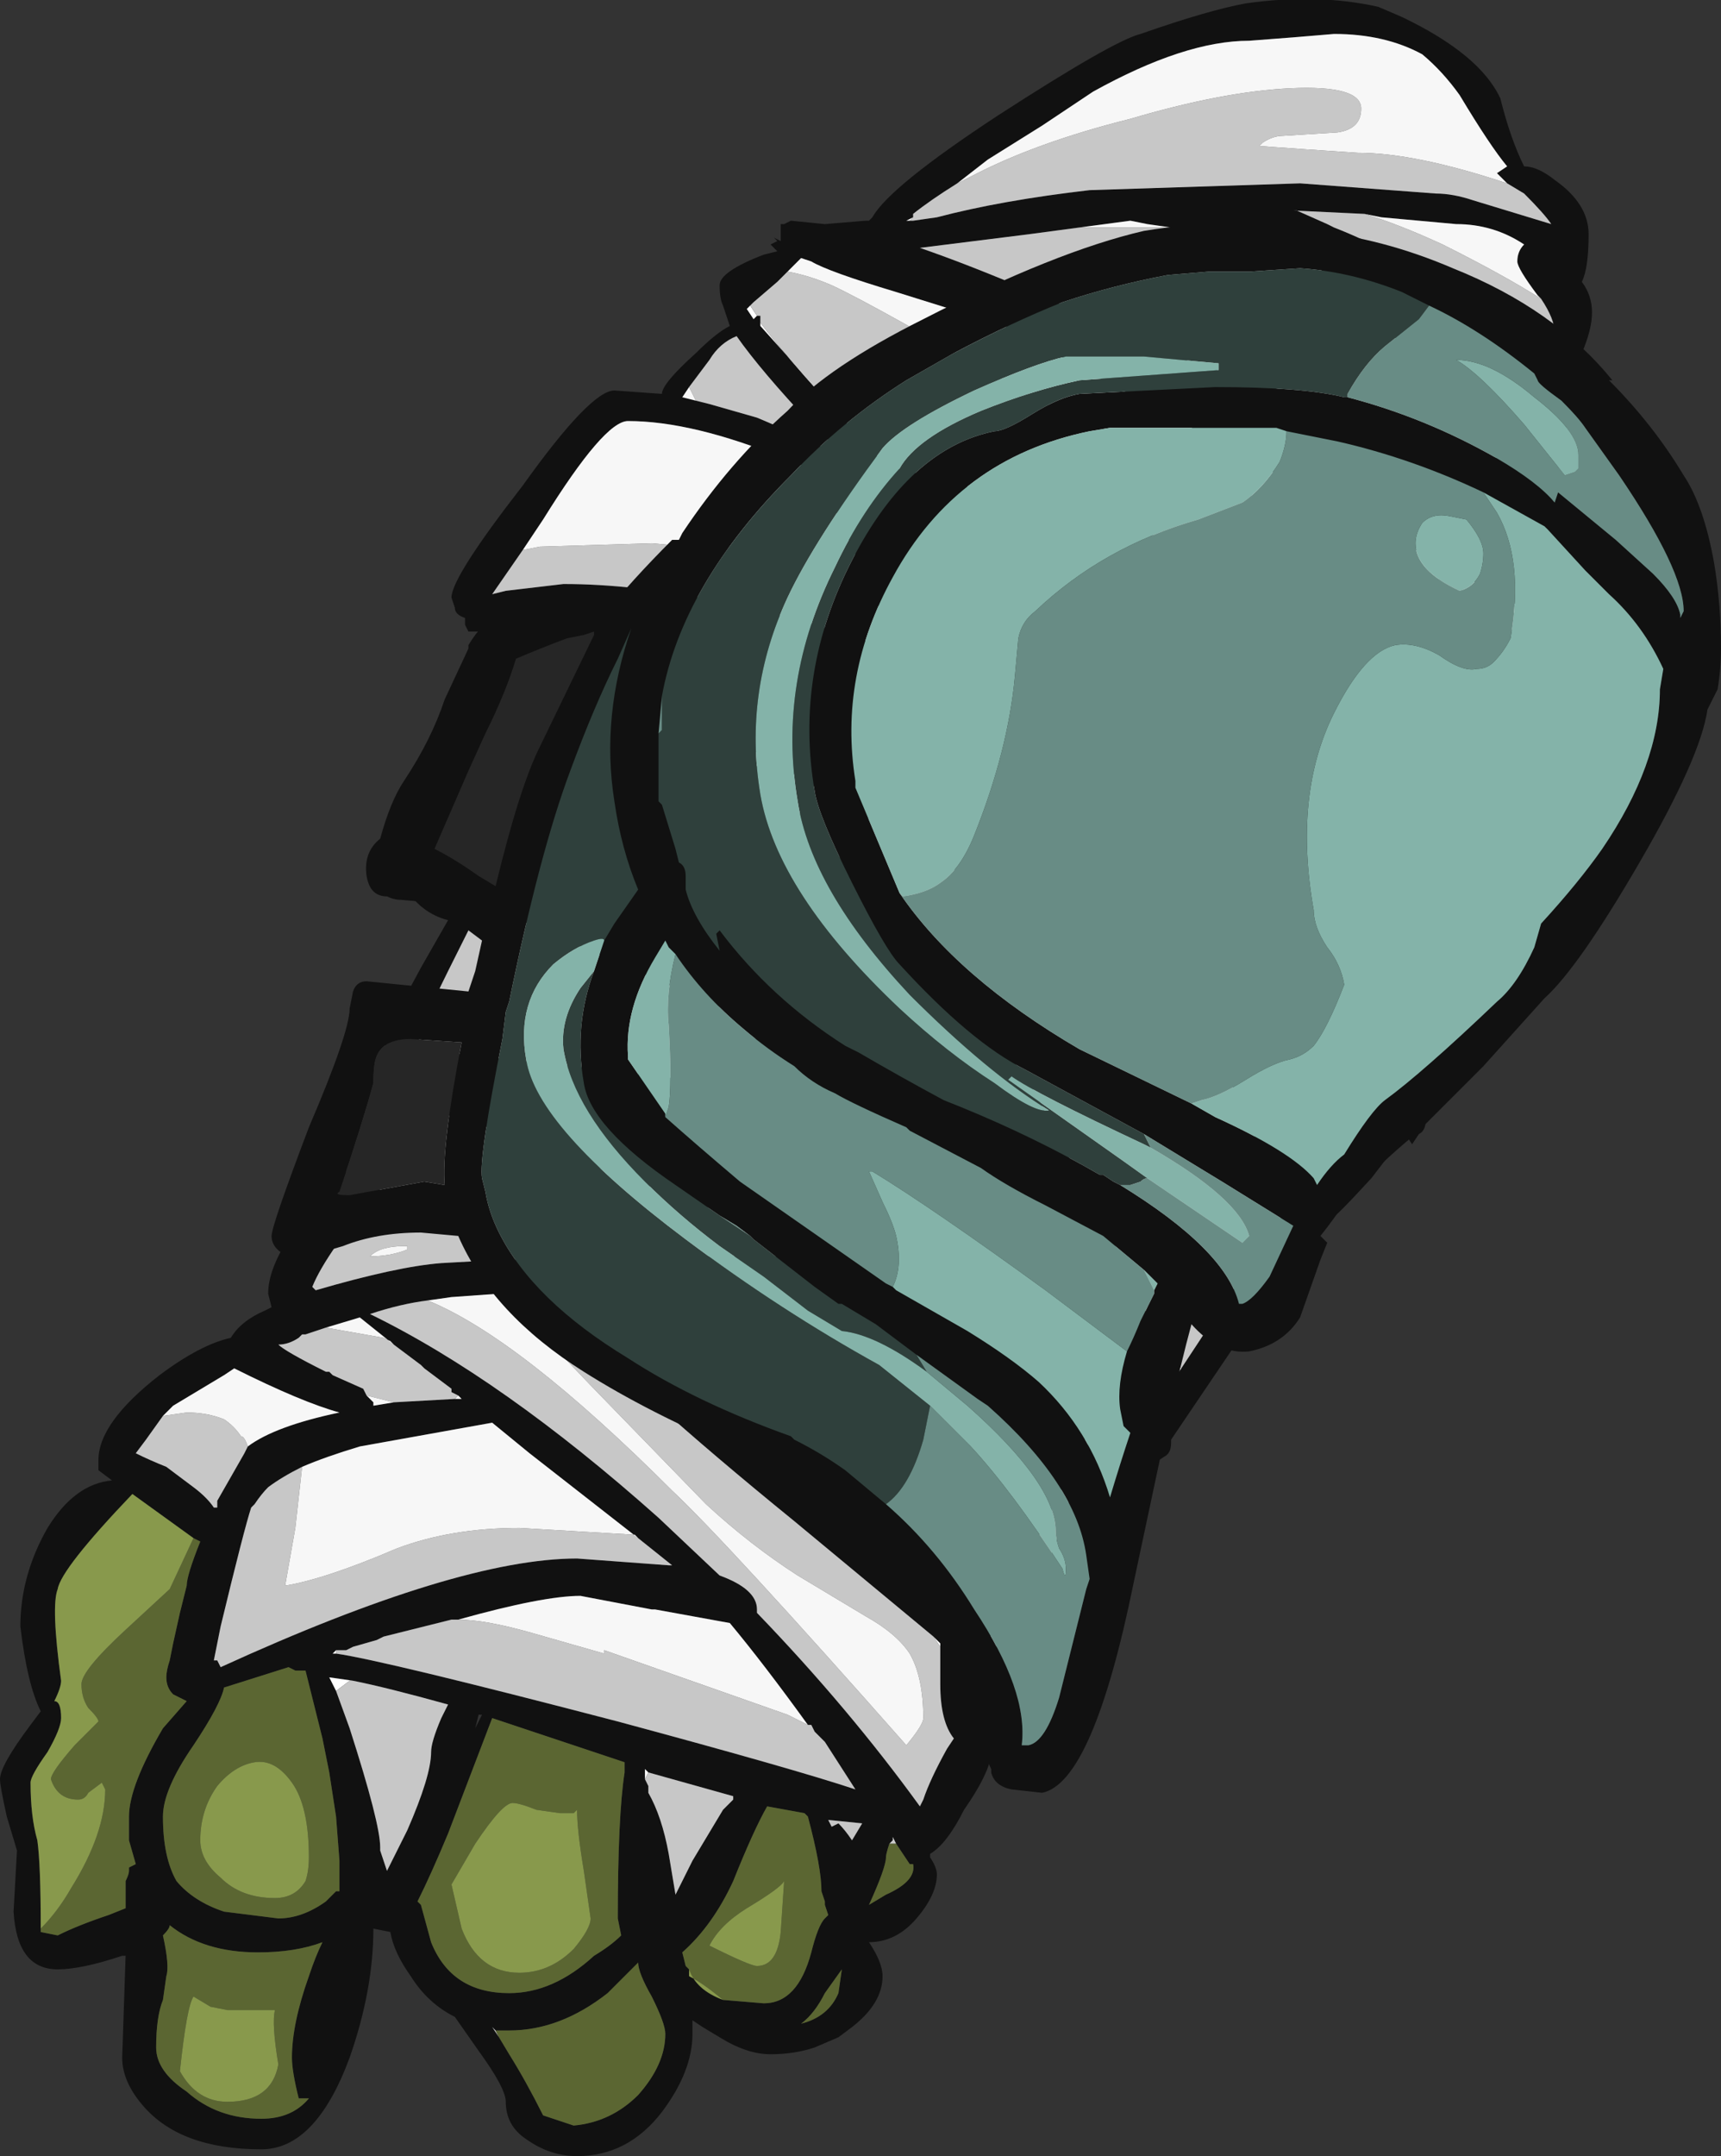 <?xml version="1.0" encoding="UTF-8" standalone="no"?>
<svg xmlns:ffdec="https://www.free-decompiler.com/flash" xmlns:xlink="http://www.w3.org/1999/xlink" ffdec:objectType="shape" height="31.75px" width="25.35px" xmlns="http://www.w3.org/2000/svg">
  <rect width="100%" height="100%" fill="#333333" stroke="none"/>
  <g transform="matrix(1.0, 0.0, 0.0, 1.0, 12.25, 15.45)">
    <path d="M8.05 -15.35 L8.4 -15.2 Q9.55 -14.65 9.85 -14.0 10.0 -13.4 10.2 -13.0 10.4 -13.0 10.65 -12.8 11.15 -12.45 11.15 -12.0 11.15 -11.5 11.05 -11.3 11.2 -11.1 11.2 -10.85 11.2 -10.6 11.05 -10.25 L8.75 1.05 Q8.75 1.2 8.65 1.25 L8.55 1.4 8.45 1.25 7.95 1.9 Q7.4 2.5 7.35 2.5 L6.15 4.05 5.0 5.75 5.0 5.8 Q5.0 5.95 4.9 6.0 L4.75 6.1 2.35 10.4 Q2.3 10.7 1.95 11.2 1.7 11.7 1.45 11.85 L1.45 11.9 Q1.55 12.05 1.55 12.15 1.55 12.45 1.25 12.8 0.95 13.15 0.55 13.15 0.75 13.45 0.75 13.65 0.75 14.05 0.3 14.4 L0.1 14.55 -0.25 14.7 Q-0.55 14.8 -0.9 14.8 -1.25 14.8 -1.65 14.55 L-1.9 14.4 -2.05 14.3 -2.05 14.5 Q-2.05 15.05 -2.5 15.65 -3.0 16.3 -3.75 16.3 -4.15 16.3 -4.5 16.05 -4.8 15.85 -4.8 15.5 -4.8 15.3 -5.2 14.75 L-5.55 14.25 Q-5.95 14.05 -6.2 13.65 -6.45 13.3 -6.5 13.0 L-6.75 12.95 Q-6.75 13.85 -7.1 14.85 -7.6 16.2 -8.4 16.2 -9.6 16.2 -10.15 15.55 -10.45 15.2 -10.45 14.85 L-10.4 13.35 -10.45 13.35 Q-11.05 13.55 -11.4 13.55 -12.0 13.55 -12.05 12.7 L-12.0 11.8 -12.15 11.3 Q-12.25 10.85 -12.25 10.75 -12.25 10.55 -11.8 9.95 L-11.65 9.75 Q-11.85 9.35 -11.95 8.5 -11.95 7.75 -11.55 7.05 -11.15 6.4 -10.6 6.35 L-10.8 6.2 -10.8 6.05 Q-10.8 5.5 -9.9 4.8 -9.3 4.35 -8.85 4.25 -8.7 4.0 -8.35 3.85 L-8.25 3.8 -8.3 3.6 Q-8.3 2.9 -7.1 1.75 L-6.6 0.1 Q-6.6 -0.2 -6.05 -1.2 L-5.65 -1.9 Q-6.05 -2.0 -6.3 -2.4 L-5.1 -6.15 -5.35 -6.15 -5.4 -6.25 -5.4 -6.35 Q-5.55 -6.4 -5.55 -6.5 L-5.6 -6.65 Q-5.6 -6.95 -4.55 -8.3 -3.55 -9.7 -3.2 -9.7 L-2.5 -9.65 Q-2.5 -9.8 -2.0 -10.25 -1.7 -10.55 -1.5 -10.65 L-1.6 -10.95 Q-1.65 -11.05 -1.65 -11.25 -1.65 -11.45 -1.0 -11.7 L-0.8 -11.75 -0.9 -11.85 -0.8 -11.9 -0.85 -11.95 -0.75 -11.9 -0.75 -12.0 Q-0.75 -12.2 -0.75 -12.15 L-0.7 -12.15 -0.6 -12.2 -0.1 -12.15 0.5 -12.2 0.55 -12.2 0.6 -12.25 Q0.85 -12.7 2.45 -13.75 4.15 -14.85 4.55 -14.95 5.55 -15.3 6.1 -15.4 7.15 -15.55 8.05 -15.35 M9.95 -12.75 L9.8 -12.9 9.95 -13.0 Q9.7 -13.3 9.25 -14.05 9.0 -14.4 8.7 -14.65 8.15 -14.95 7.4 -14.95 L6.8 -14.9 6.15 -14.85 Q5.2 -14.85 3.85 -14.1 L3.1 -13.6 2.3 -13.1 1.85 -12.75 Q1.45 -12.5 1.2 -12.3 L1.2 -12.25 1.1 -12.2 1.15 -12.2 1.2 -12.2 1.55 -12.25 Q2.5 -12.5 3.8 -12.65 L6.9 -12.75 8.9 -12.6 Q9.15 -12.6 9.45 -12.5 L10.6 -12.15 Q10.5 -12.3 10.2 -12.6 L9.95 -12.75 M10.45 -11.05 L10.4 -11.1 Q10.1 -11.5 10.1 -11.6 10.1 -11.75 10.2 -11.85 9.75 -12.15 9.2 -12.15 L8.1 -12.25 7.85 -12.3 6.8 -12.35 6.85 -12.35 7.3 -12.15 7.4 -12.1 Q8.3 -11.75 9.45 -11.0 L10.65 -10.55 Q10.65 -10.75 10.45 -11.05 M10.45 -8.5 L6.75 -11.9 5.1 -12.1 5.0 -12.1 4.65 -12.15 4.4 -12.2 3.65 -12.1 2.9 -12.0 1.3 -11.8 Q2.75 -11.3 5.05 -10.2 L10.45 -8.5 M3.5 -10.3 L5.65 -9.4 3.5 -10.3 M11.45 -5.8 L2.55 -10.65 0.95 -11.15 Q-0.05 -11.45 -0.3 -11.6 L-0.45 -11.65 -0.65 -11.45 -0.8 -11.3 -1.15 -11.0 -1.25 -10.9 -1.15 -10.75 -1.1 -10.8 -1.05 -10.8 -1.05 -10.7 -1.05 -10.65 0.25 -9.2 0.8 -8.6 11.45 -5.8 M8.55 0.15 L7.9 -1.0 8.55 0.15 M-4.55 -7.35 L-5.0 -6.7 -4.8 -6.75 -3.95 -6.85 Q-1.9 -6.85 1.0 -5.85 L-0.2 -8.5 -0.7 -8.7 Q-2.05 -9.25 -3.0 -9.25 -3.35 -9.25 -4.25 -7.8 L-4.55 -7.35 M-1.4 -4.5 L2.05 -0.7 2.95 0.55 4.55 3.6 4.95 5.0 5.15 4.7 6.7 2.35 5.75 0.2 5.55 -0.3 5.65 -0.35 -1.4 -4.55 -1.4 -4.5 M-2.6 -5.85 L-3.0 -6.25 -2.6 -5.85 M6.6 -0.05 L6.45 0.0 6.6 -0.05 M3.25 7.4 L3.95 5.3 2.15 9.05 2.1 9.35 3.25 7.4 M-3.3 3.05 L0.15 3.05 -5.35 1.05 -5.75 0.95 -6.05 1.15 -6.6 2.0 Q-7.45 3.0 -7.65 3.5 L-7.6 3.55 Q-6.4 3.2 -5.75 3.15 L-4.85 3.1 -3.55 3.1 -3.3 3.05 M0.55 4.4 L-0.15 3.9 0.55 4.4 M1.6 8.8 L1.6 8.75 1.5 8.65 -0.55 6.95 Q-2.95 5.0 -4.05 3.8 L-4.9 3.6 -5.6 3.65 -5.95 3.7 Q-6.35 3.75 -6.8 3.9 -4.85 4.85 -2.55 6.9 L-1.65 7.75 Q-1.1 7.95 -1.1 8.25 L-1.1 8.3 Q0.25 9.7 1.3 11.15 L1.35 11.05 Q1.45 10.75 1.7 10.3 L1.8 10.15 Q1.6 9.9 1.6 9.35 L1.6 8.8 M0.1 11.4 Q0.2 11.5 0.3 11.65 L0.45 11.4 -0.05 11.35 0.0 11.45 0.1 11.4 M0.85 11.7 Q0.8 11.85 0.8 11.9 0.8 12.05 0.55 12.6 L0.8 12.45 Q1.25 12.25 1.2 12.0 L1.15 12.0 0.95 11.7 0.9 11.6 0.9 11.65 0.85 11.7 M0.15 13.55 L-0.1 13.9 Q-0.25 14.2 -0.45 14.35 -0.05 14.25 0.1 13.9 L0.15 13.55 M-2.0 -9.55 L-1.8 -9.5 -1.1 -9.3 Q-0.5 -9.05 0.3 -8.65 L-0.3 -9.2 Q-1.05 -10.0 -1.4 -10.5 -1.65 -10.4 -1.8 -10.15 L-2.1 -9.75 -2.2 -9.6 -2.0 -9.55 M-5.45 -3.3 L-4.7 -5.55 -5.45 -3.3 M-5.0 -2.0 L-5.2 -1.9 -5.3 -1.85 -5.35 -1.75 -5.65 -1.15 Q-6.1 -0.25 -6.1 0.0 L-0.8 0.6 -1.25 -0.45 -4.95 -2.05 -5.0 -2.0 M-5.5 5.1 L-5.6 5.05 -5.6 5.0 -6.0 4.7 -6.05 4.65 -6.45 4.35 -6.95 3.95 -7.45 4.1 -7.75 4.2 -7.8 4.2 -7.85 4.25 Q-8.0 4.35 -8.15 4.35 -8.05 4.45 -7.45 4.75 L-7.4 4.75 -7.35 4.8 -6.9 5.0 -6.85 5.1 -6.75 5.2 -6.75 5.25 -6.45 5.2 -5.55 5.15 -5.45 5.15 -5.5 5.1 M-2.85 7.2 L-4.45 5.95 -5.0 5.5 -6.95 5.85 Q-7.45 6.0 -7.8 6.15 -8.1 6.3 -8.3 6.45 -8.4 6.55 -8.5 6.7 L-8.55 6.75 Q-8.65 7.05 -9.0 8.5 L-9.1 9.0 -9.05 9.0 -9.0 9.1 Q-5.5 7.5 -3.75 7.5 L-2.4 7.6 -2.35 7.6 -2.85 7.2 M-8.6 5.85 Q-8.2 5.55 -7.25 5.35 -7.8 5.2 -8.8 4.7 L-8.95 4.8 -9.7 5.25 -9.85 5.4 -10.1 5.75 -10.25 5.95 Q-10.05 6.05 -9.8 6.15 -9.6 6.3 -9.4 6.45 -9.2 6.6 -9.1 6.75 L-9.05 6.75 -9.05 6.65 -8.65 5.95 -8.6 5.85 M-5.5 8.4 L-5.6 8.4 -6.6 8.65 -6.7 8.7 -7.05 8.8 -7.15 8.85 -7.3 8.85 -7.35 8.9 -7.3 8.9 Q-6.6 9.0 -3.15 9.9 -0.55 10.6 0.35 10.9 L-0.1 10.2 -0.25 10.05 -0.3 9.95 -0.35 9.95 Q-1.0 9.05 -1.5 8.45 L-2.6 8.25 -2.65 8.25 -3.7 8.05 Q-4.25 8.05 -5.5 8.4 M-7.05 9.3 L-7.4 9.25 -7.3 9.45 -7.1 10.0 Q-6.65 11.4 -6.65 11.75 L-6.65 11.8 -6.6 11.95 -6.55 12.1 -6.25 11.5 Q-5.9 10.7 -5.9 10.35 -5.9 10.2 -5.75 9.85 L-5.65 9.65 Q-6.55 9.4 -7.05 9.3 M-7.75 9.15 L-7.9 9.15 -8.0 9.1 -8.95 9.4 Q-9.0 9.65 -9.4 10.25 -9.85 10.9 -9.85 11.3 -9.85 11.9 -9.65 12.25 -9.4 12.55 -8.95 12.7 L-8.15 12.8 Q-7.8 12.8 -7.45 12.55 L-7.3 12.4 -7.25 12.4 -7.25 11.95 -7.3 11.3 -7.4 10.65 -7.5 10.15 -7.75 9.15 M-11.65 12.95 L-11.65 13.0 -11.4 13.05 Q-11.1 12.9 -10.65 12.75 L-10.4 12.65 -10.4 12.25 Q-10.35 12.15 -10.35 12.1 L-10.35 12.05 -10.25 12.0 -10.35 11.65 -10.35 11.3 Q-10.35 10.85 -9.85 10.0 L-9.5 9.6 -9.7 9.5 Q-9.8 9.4 -9.8 9.25 -9.8 9.15 -9.75 9.0 L-9.7 8.75 -9.6 8.3 -9.5 7.9 Q-9.5 7.75 -9.3 7.25 L-9.4 7.2 -10.3 6.55 Q-11.35 7.65 -11.4 7.95 -11.5 8.2 -11.35 9.3 -11.35 9.4 -11.45 9.6 -11.35 9.6 -11.35 9.85 -11.35 10.0 -11.55 10.35 -11.8 10.7 -11.8 10.8 -11.8 11.3 -11.7 11.65 -11.65 12.0 -11.65 12.95 M-7.5 13.15 Q-7.9 13.3 -8.45 13.3 -9.25 13.3 -9.75 12.9 -9.75 12.95 -9.85 13.05 -9.75 13.5 -9.8 13.65 L-9.85 14.0 Q-9.95 14.25 -9.95 14.7 -9.95 15.05 -9.5 15.35 -9.05 15.75 -8.4 15.75 -7.95 15.75 -7.7 15.45 L-7.85 15.45 Q-7.95 15.05 -7.95 14.85 -7.95 14.35 -7.7 13.65 -7.6 13.35 -7.5 13.15 L-7.5 13.15 M-6.05 12.6 L-5.9 13.15 Q-5.6 13.9 -4.75 13.9 -4.1 13.9 -3.5 13.35 -3.25 13.2 -3.1 13.05 L-3.15 12.8 Q-3.15 11.3 -3.05 10.65 L-3.05 10.5 -5.0 9.85 -5.65 11.55 Q-5.9 12.15 -6.1 12.55 L-6.05 12.6 M-5.2 9.8 L-5.25 10.0 -5.15 9.8 -5.2 9.8 M-1.6 14.0 L-1.0 14.05 Q-0.5 14.05 -0.3 13.3 -0.2 12.9 -0.1 12.8 L-0.05 12.75 -0.1 12.6 -0.1 12.55 -0.15 12.4 Q-0.15 12.05 -0.35 11.3 L-0.4 11.25 -0.95 11.15 Q-1.15 11.5 -1.45 12.25 -1.75 12.9 -2.2 13.3 L-2.15 13.5 -2.1 13.55 Q-2.0 13.85 -1.6 14.0 M-2.3 12.45 L-2.05 11.95 -1.6 11.2 -1.45 11.05 -1.45 11.0 -2.7 10.65 -2.75 10.6 -2.75 10.75 -2.7 10.85 -2.7 10.95 Q-2.5 11.3 -2.4 11.85 L-2.3 12.45 -2.3 12.45 M-4.9 14.55 L-4.75 14.8 Q-4.5 15.2 -4.25 15.7 L-3.8 15.85 Q-3.25 15.8 -2.85 15.4 -2.45 14.95 -2.45 14.5 -2.45 14.35 -2.65 13.95 -2.85 13.6 -2.85 13.45 L-3.3 13.9 Q-4.0 14.45 -4.75 14.45 L-4.95 14.45 -5.0 14.4 -4.9 14.55" fill="#111111" fill-rule="evenodd" stroke="none"/>
    <path d="M1.15 -12.2 L1.1 -12.2 1.2 -12.25 1.15 -12.2 M6.85 -12.35 L6.8 -12.35 6.85 -12.35 M5.65 -9.4 L3.5 -10.3 5.65 -9.4 M0.8 -8.6 L0.25 -9.2 -1.05 -10.65 -1.05 -10.7 Q-0.65 -10.15 0.8 -8.6 M-1.1 -10.8 L-1.15 -10.75 -1.25 -10.9 -1.15 -11.0 -1.2 -10.95 -1.1 -10.8 M2.05 -0.7 L2.95 0.55 2.05 -0.7 M4.55 3.6 L5.15 4.7 4.95 5.0 4.55 3.6 M5.55 -0.3 L5.65 -0.35 5.55 -0.3 M-1.4 -4.55 L-1.4 -4.5 -1.4 -4.55 M-3.0 -6.25 L-2.6 -5.85 -3.0 -6.25 M6.45 0.0 L6.6 -0.05 6.45 0.0 M2.15 9.05 L2.1 9.35 2.15 9.05 M-5.75 0.95 L-6.05 1.15 -5.75 0.95 M-3.55 3.1 L-3.3 3.05 -3.55 3.1 M1.5 8.65 L1.6 8.75 1.6 8.8 1.5 8.65 M1.35 11.05 L1.3 11.15 1.35 11.05 M-5.2 -1.9 L-5.35 -1.75 -5.3 -1.85 -5.2 -1.9 M-4.95 -2.05 L-5.0 -2.0 -4.95 -2.05 M-5.5 5.1 L-5.45 5.15 -5.55 5.15 -5.5 5.1 M-7.3 8.85 L-7.3 8.9 -7.35 8.9 -7.3 8.85 M-7.3 9.45 L-7.4 9.25 -7.05 9.3 -7.1 9.3 -7.3 9.45 M-6.55 12.1 L-6.6 11.95 -6.55 12.1 M-1.45 11.05 L-1.45 11.0 -1.45 11.05 M-2.7 10.65 L-2.75 10.75 -2.75 10.6 -2.7 10.65 M-2.3 12.45 L-2.3 12.45" fill="#ffffff" fill-rule="evenodd" stroke="none"/>
    <path d="M0.95 11.7 L0.85 11.7 0.9 11.65 0.9 11.6 0.95 11.7 M-7.5 13.15 L-7.5 13.15 M-4.95 14.45 L-4.9 14.55 -5.0 14.4 -4.95 14.45" fill="#cccccc" fill-rule="evenodd" stroke="none"/>
    <path d="M0.95 11.7 L1.15 12.0 1.2 12.0 Q1.25 12.25 0.8 12.45 L0.55 12.6 Q0.8 12.05 0.8 11.9 0.8 11.85 0.85 11.7 L0.95 11.7 M0.15 13.55 L0.1 13.9 Q-0.05 14.25 -0.45 14.35 -0.25 14.2 -0.1 13.9 L0.15 13.55 M-7.75 9.15 L-7.5 10.15 -7.4 10.65 -7.3 11.3 -7.25 11.95 -7.25 12.4 -7.3 12.4 -7.45 12.55 Q-7.8 12.8 -8.15 12.8 L-8.95 12.7 Q-9.4 12.55 -9.65 12.25 -9.85 11.9 -9.85 11.3 -9.85 10.9 -9.4 10.25 -9.0 9.65 -8.95 9.4 L-8.0 9.1 -7.9 9.15 -7.75 9.15 M-11.65 12.95 Q-11.4 12.7 -11.2 12.35 -10.7 11.55 -10.7 10.9 L-10.75 10.8 -10.95 10.95 Q-11.0 11.05 -11.1 11.05 -11.4 11.05 -11.5 10.75 -11.5 10.65 -11.15 10.25 L-10.8 9.9 Q-10.8 9.85 -10.95 9.7 -11.05 9.55 -11.05 9.35 -11.05 9.15 -10.4 8.55 L-9.75 7.95 -9.4 7.2 -9.3 7.25 Q-9.5 7.75 -9.5 7.9 L-9.6 8.3 -9.7 8.75 -9.75 9.0 Q-9.8 9.15 -9.8 9.25 -9.8 9.4 -9.7 9.5 L-9.5 9.6 -9.85 10.0 Q-10.35 10.85 -10.35 11.3 L-10.35 11.65 -10.25 12.0 -10.35 12.05 -10.35 12.1 Q-10.35 12.15 -10.4 12.25 L-10.4 12.65 -10.65 12.75 Q-11.1 12.9 -11.4 13.05 L-11.65 13.0 -11.65 12.95 M-9.0 12.2 Q-8.7 12.5 -8.2 12.5 -7.9 12.5 -7.75 12.25 -7.7 12.1 -7.7 11.9 -7.7 11.15 -7.95 10.8 -8.2 10.45 -8.5 10.5 -8.8 10.55 -9.05 10.85 -9.3 11.2 -9.3 11.65 -9.3 11.95 -9.0 12.2 M-9.4 13.95 Q-9.5 14.1 -9.6 15.05 -9.35 15.5 -8.9 15.5 -8.25 15.5 -8.15 14.95 -8.25 14.35 -8.2 14.15 L-8.9 14.15 -9.15 14.1 -9.4 13.95 M-7.5 13.15 Q-7.6 13.35 -7.7 13.65 -7.95 14.35 -7.95 14.85 -7.95 15.05 -7.85 15.45 L-7.7 15.45 Q-7.95 15.75 -8.4 15.75 -9.05 15.75 -9.5 15.35 -9.95 15.05 -9.95 14.7 -9.95 14.25 -9.85 14.0 L-9.8 13.65 Q-9.75 13.5 -9.85 13.05 -9.75 12.95 -9.75 12.9 -9.25 13.3 -8.45 13.3 -7.9 13.3 -7.5 13.15 M-6.05 12.6 L-6.1 12.55 Q-5.9 12.15 -5.65 11.55 L-5.0 9.85 -3.05 10.5 -3.05 10.65 Q-3.15 11.3 -3.15 12.8 L-3.1 13.05 Q-3.25 13.2 -3.5 13.35 -4.1 13.9 -4.75 13.9 -5.6 13.9 -5.9 13.15 L-6.05 12.6 M-4.0 11.25 L-4.35 11.2 Q-4.6 11.1 -4.7 11.1 -4.85 11.1 -5.25 11.7 L-5.6 12.3 -5.45 12.95 Q-5.2 13.6 -4.6 13.6 -4.15 13.6 -3.8 13.25 -3.55 12.95 -3.55 12.8 L-3.65 12.1 Q-3.75 11.5 -3.75 11.2 L-3.8 11.25 -4.0 11.25 M-0.95 11.15 L-0.4 11.25 -0.35 11.3 Q-0.15 12.05 -0.15 12.4 L-0.1 12.55 -0.1 12.6 -0.05 12.75 -0.1 12.8 Q-0.2 12.9 -0.3 13.3 -0.5 14.05 -1.0 14.05 L-1.6 14.0 Q-1.9 13.75 -2.1 13.65 L-2.1 13.55 -2.15 13.5 -2.2 13.3 Q-1.75 12.9 -1.45 12.25 -1.15 11.5 -0.95 11.15 M-4.95 14.45 L-4.75 14.45 Q-4.0 14.45 -3.3 13.9 L-2.85 13.45 Q-2.85 13.6 -2.65 13.95 -2.45 14.35 -2.45 14.5 -2.45 14.95 -2.85 15.4 -3.25 15.8 -3.8 15.85 L-4.25 15.7 Q-4.5 15.2 -4.75 14.8 L-4.9 14.55 -4.95 14.45 M-0.75 13.0 L-0.7 12.25 Q-0.75 12.35 -1.25 12.65 -1.65 12.9 -1.8 13.2 -1.2 13.5 -1.1 13.5 -0.8 13.5 -0.75 13.0" fill="#5b6632" fill-rule="evenodd" stroke="none"/>
    <path d="M-9.4 7.2 L-9.75 7.95 -10.4 8.55 Q-11.05 9.15 -11.05 9.35 -11.05 9.55 -10.95 9.7 -10.8 9.85 -10.8 9.9 L-11.15 10.25 Q-11.5 10.65 -11.5 10.75 -11.4 11.05 -11.1 11.05 -11.0 11.05 -10.95 10.95 L-10.75 10.8 -10.7 10.9 Q-10.7 11.55 -11.2 12.35 -11.4 12.7 -11.65 12.95 -11.65 12.0 -11.7 11.65 -11.8 11.3 -11.8 10.8 -11.8 10.7 -11.55 10.35 -11.35 10.0 -11.35 9.85 -11.35 9.6 -11.45 9.6 -11.35 9.4 -11.35 9.3 -11.5 8.2 -11.4 7.95 -11.35 7.65 -10.3 6.55 L-9.4 7.2 M-9.4 13.95 L-9.15 14.1 -8.9 14.15 -8.2 14.15 Q-8.25 14.35 -8.15 14.95 -8.25 15.5 -8.9 15.5 -9.35 15.5 -9.6 15.05 -9.5 14.1 -9.4 13.95 M-9.0 12.2 Q-9.3 11.95 -9.3 11.65 -9.3 11.2 -9.05 10.85 -8.8 10.55 -8.5 10.5 -8.2 10.45 -7.95 10.8 -7.7 11.15 -7.7 11.9 -7.7 12.1 -7.75 12.25 -7.9 12.5 -8.2 12.5 -8.7 12.5 -9.0 12.2 M-4.0 11.25 L-3.8 11.25 -3.75 11.2 Q-3.75 11.5 -3.65 12.1 L-3.55 12.8 Q-3.55 12.95 -3.8 13.25 -4.15 13.6 -4.6 13.6 -5.2 13.6 -5.45 12.95 L-5.6 12.3 -5.25 11.7 Q-4.85 11.1 -4.7 11.1 -4.6 11.1 -4.35 11.2 L-4.0 11.25 M-1.6 14.0 Q-2.0 13.85 -2.1 13.55 L-2.1 13.65 Q-1.9 13.75 -1.6 14.0 M-0.75 13.0 Q-0.8 13.5 -1.1 13.5 -1.2 13.5 -1.8 13.2 -1.65 12.9 -1.25 12.65 -0.75 12.35 -0.7 12.25 L-0.75 13.0" fill="#88994c" fill-rule="evenodd" stroke="none"/>
    <path d="M1.85 -12.75 Q1.95 -12.8 2.05 -12.85 3.0 -13.35 4.4 -13.7 5.75 -14.1 6.75 -14.15 7.8 -14.2 7.8 -13.85 7.8 -13.55 7.45 -13.5 L6.65 -13.45 Q6.5 -13.45 6.35 -13.35 L6.3 -13.3 7.0 -13.25 7.75 -13.2 Q8.6 -13.2 9.95 -12.75 L10.2 -12.6 Q10.5 -12.3 10.6 -12.15 L9.45 -12.5 Q9.15 -12.6 8.9 -12.6 L6.9 -12.75 3.8 -12.65 Q2.5 -12.5 1.55 -12.25 L1.2 -12.2 1.15 -12.2 1.2 -12.25 1.2 -12.3 Q1.45 -12.5 1.85 -12.75 M7.85 -12.3 Q8.35 -12.15 9.0 -11.85 9.9 -11.4 10.45 -11.05 10.65 -10.75 10.65 -10.55 L9.45 -11.0 Q8.3 -11.75 7.4 -12.1 L7.3 -12.15 6.85 -12.35 6.8 -12.35 7.85 -12.3 M6.75 -11.9 L10.45 -8.5 5.05 -10.2 Q2.75 -11.3 1.3 -11.8 L2.9 -12.0 3.65 -12.1 Q4.05 -12.1 5.0 -12.1 L5.1 -12.1 6.75 -11.9 M5.65 -9.4 L3.5 -10.3 5.65 -9.4 M-0.65 -11.45 Q-0.35 -11.4 0.0 -11.25 0.65 -10.95 3.05 -9.55 L11.45 -5.8 0.8 -8.6 Q-0.65 -10.15 -1.05 -10.7 L-1.05 -10.8 -1.1 -10.8 -1.2 -10.95 -1.15 -11.0 -0.8 -11.3 -0.65 -11.45 M7.9 -1.0 L8.55 0.15 7.9 -1.0 M-0.2 -8.5 L1.0 -5.85 Q-1.9 -6.85 -3.95 -6.85 L-4.8 -6.75 -5.0 -6.7 -4.55 -7.35 -4.3 -7.4 -2.65 -7.45 -1.55 -7.35 -0.2 -8.5 M2.05 -0.7 L-1.4 -4.5 -1.4 -4.55 5.65 -0.35 5.55 -0.3 5.75 0.2 6.7 2.35 5.15 4.7 4.55 3.6 2.95 0.55 2.05 -0.7 M-3.0 -6.25 L-2.6 -5.85 -3.0 -6.25 M6.45 0.0 L6.6 -0.05 6.45 0.0 M3.95 5.3 L3.25 7.4 2.1 9.35 2.15 9.05 3.95 5.3 M0.15 3.05 L-3.3 3.05 -3.55 3.1 -4.85 3.1 -5.75 3.15 Q-6.4 3.2 -7.6 3.55 L-7.65 3.5 Q-7.45 3.0 -6.6 2.0 L-6.05 1.15 -5.75 0.95 -5.35 1.05 0.15 3.05 M-0.15 3.9 L0.55 4.4 -0.15 3.9 M1.5 8.65 L1.6 8.8 1.6 9.35 Q1.6 9.9 1.8 10.15 L1.7 10.3 Q1.45 10.75 1.35 11.05 L1.3 11.15 Q0.25 9.7 -1.1 8.3 L-1.1 8.25 Q-1.1 7.95 -1.65 7.75 L-2.55 6.9 Q-4.85 4.85 -6.8 3.9 -6.35 3.75 -5.95 3.7 -4.6 4.25 -2.35 6.5 -1.55 7.25 1.1 10.25 1.35 9.95 1.35 9.85 1.35 9.25 1.15 8.9 0.95 8.6 0.5 8.35 L-0.5 7.75 Q-1.2 7.3 -1.85 6.7 L-3.55 4.95 Q-4.55 3.9 -4.9 3.6 L-4.05 3.8 Q-2.95 5.0 -0.55 6.95 L1.5 8.65 M0.1 11.4 L0.0 11.45 -0.05 11.35 0.45 11.4 0.3 11.65 Q0.2 11.5 0.1 11.4 M-2.1 -9.75 L-1.8 -10.15 Q-1.65 -10.4 -1.4 -10.5 -1.05 -10.0 -0.3 -9.2 L0.3 -8.65 Q-0.5 -9.05 -1.1 -9.3 L-1.8 -9.5 -2.0 -9.55 -2.1 -9.75 M-4.7 -5.55 L-5.45 -3.3 -4.7 -5.55 M-5.2 -1.9 L-5.0 -2.0 -4.95 -2.05 -1.25 -0.45 -0.8 0.6 -6.1 0.0 Q-6.1 -0.25 -5.65 -1.15 L-5.35 -1.75 -5.2 -1.9 M-6.45 4.35 L-6.05 4.65 -6.0 4.7 -5.6 5.0 -5.6 5.05 -5.5 5.1 -5.55 5.15 -6.45 5.2 -6.85 5.1 -6.9 5.0 -7.35 4.8 -7.4 4.75 -7.45 4.75 Q-8.05 4.45 -8.15 4.35 -8.0 4.35 -7.85 4.25 L-7.8 4.2 -7.75 4.2 -7.45 4.1 -6.6 4.25 -6.5 4.3 -6.45 4.35 M-7.8 6.15 L-7.9 7.05 -8.05 7.9 Q-7.45 7.8 -6.4 7.35 -5.6 7.05 -4.6 7.05 L-2.9 7.15 -2.85 7.2 -2.35 7.6 -2.4 7.6 -3.75 7.5 Q-5.5 7.5 -9.0 9.1 L-9.05 9.0 -9.1 9.0 -9.0 8.5 Q-8.65 7.05 -8.55 6.75 L-8.5 6.7 Q-8.4 6.55 -8.3 6.45 -8.1 6.3 -7.8 6.15 M-6.8 3.05 Q-6.5 3.05 -6.25 2.95 L-6.25 2.9 -6.3 2.9 Q-6.65 2.9 -6.8 3.05 M-9.85 5.4 L-9.5 5.35 Q-9.2 5.35 -8.95 5.45 -8.8 5.55 -8.7 5.7 -8.65 5.7 -8.6 5.85 L-8.65 5.95 -9.05 6.65 -9.05 6.75 -9.1 6.75 Q-9.2 6.6 -9.4 6.45 -9.6 6.3 -9.8 6.15 -10.05 6.05 -10.25 5.95 L-10.1 5.75 -9.85 5.4 M-7.3 8.85 L-7.15 8.85 -7.05 8.8 -6.7 8.7 -6.6 8.65 -5.6 8.4 -5.5 8.4 Q-5.1 8.4 -4.4 8.6 L-3.35 8.9 -3.35 8.85 -0.65 9.8 -0.35 9.95 -0.3 9.95 -0.25 10.05 -0.1 10.2 0.35 10.9 Q-0.55 10.6 -3.15 9.9 -6.6 9.0 -7.3 8.9 L-7.3 8.85 M-7.3 9.45 L-7.1 9.3 -7.05 9.3 Q-6.55 9.4 -5.65 9.65 L-5.75 9.85 Q-5.9 10.2 -5.9 10.35 -5.9 10.7 -6.25 11.5 L-6.55 12.1 -6.6 11.95 -6.65 11.8 -6.65 11.75 Q-6.65 11.4 -7.1 10.0 L-7.3 9.45 M-1.45 11.05 L-1.6 11.2 -2.05 11.95 -2.3 12.45 -2.4 11.85 Q-2.5 11.3 -2.7 10.95 L-2.7 10.85 -2.75 10.75 -2.7 10.65 -1.45 11.0 -1.45 11.05" fill="#c7c7c7" fill-rule="evenodd" stroke="none"/>
    <path d="M1.85 -12.75 L2.3 -13.1 3.1 -13.6 3.85 -14.1 Q5.2 -14.85 6.15 -14.85 L6.8 -14.9 7.4 -14.95 Q8.15 -14.95 8.7 -14.65 9.0 -14.4 9.25 -14.05 9.7 -13.3 9.95 -13.0 L9.8 -12.9 9.95 -12.75 Q8.6 -13.2 7.75 -13.2 L7.0 -13.25 6.3 -13.3 6.35 -13.35 Q6.5 -13.45 6.65 -13.45 L7.45 -13.5 Q7.8 -13.55 7.8 -13.85 7.8 -14.2 6.75 -14.15 5.75 -14.1 4.4 -13.7 3.0 -13.35 2.05 -12.85 1.95 -12.8 1.85 -12.75 M7.85 -12.3 L8.1 -12.25 9.2 -12.15 Q9.75 -12.15 10.2 -11.85 10.1 -11.75 10.1 -11.6 10.1 -11.5 10.4 -11.1 L10.45 -11.05 Q9.9 -11.4 9.0 -11.85 8.35 -12.15 7.85 -12.3 M10.45 -8.5 L6.75 -11.9 10.45 -8.5 M5.0 -12.1 Q4.05 -12.1 3.65 -12.1 L4.4 -12.2 4.65 -12.15 5.0 -12.1 M-0.65 -11.45 L-0.45 -11.65 -0.3 -11.6 Q-0.05 -11.45 0.95 -11.15 L2.55 -10.65 11.45 -5.8 3.05 -9.55 Q0.65 -10.95 0.0 -11.25 -0.35 -11.4 -0.65 -11.45 M7.9 -1.0 L8.55 0.15 7.9 -1.0 M-0.2 -8.5 L-1.55 -7.35 -2.65 -7.45 -4.3 -7.4 -4.55 -7.35 -4.25 -7.8 Q-3.35 -9.25 -3.0 -9.25 -2.05 -9.25 -0.7 -8.7 L-0.2 -8.5 M6.7 2.35 L5.75 0.2 6.7 2.35 M3.25 7.4 L3.95 5.3 3.25 7.4 M0.15 3.05 L-5.35 1.05 0.15 3.05 M-0.15 3.9 L0.55 4.4 -0.15 3.9 M-5.95 3.7 L-5.6 3.65 -4.9 3.6 Q-4.55 3.9 -3.55 4.95 L-1.85 6.7 Q-1.2 7.3 -0.5 7.75 L0.5 8.35 Q0.95 8.6 1.15 8.9 1.35 9.25 1.35 9.85 1.35 9.95 1.1 10.25 -1.55 7.25 -2.35 6.5 -4.6 4.25 -5.95 3.7 M-2.1 -9.75 L-2.0 -9.55 -2.2 -9.6 -2.1 -9.75 M-4.7 -5.55 L-5.45 -3.3 -4.7 -5.55 M-0.8 0.6 L-1.25 -0.45 -0.8 0.6 M-6.45 5.2 L-6.75 5.25 -6.75 5.2 -6.85 5.1 -6.45 5.2 M-7.45 4.1 L-6.95 3.95 -6.45 4.35 -6.5 4.3 -6.6 4.25 -7.45 4.1 M-7.8 6.15 Q-7.45 6.0 -6.95 5.85 L-5.0 5.5 -4.45 5.95 -2.85 7.2 -2.9 7.15 -4.6 7.05 Q-5.6 7.05 -6.4 7.35 -7.45 7.8 -8.05 7.9 L-7.9 7.05 -7.8 6.15 M-6.8 3.05 Q-6.65 2.9 -6.3 2.9 L-6.25 2.9 -6.25 2.95 Q-6.5 3.05 -6.8 3.05 M-9.85 5.4 L-9.7 5.25 -8.95 4.8 -8.8 4.7 Q-7.8 5.2 -7.25 5.35 -8.2 5.55 -8.6 5.85 -8.65 5.7 -8.7 5.7 -8.8 5.55 -8.95 5.45 -9.2 5.35 -9.5 5.35 L-9.85 5.4 M-0.35 9.95 L-0.65 9.8 -3.35 8.85 -3.35 8.9 -4.4 8.6 Q-5.1 8.4 -5.5 8.4 -4.25 8.05 -3.7 8.05 L-2.65 8.25 -2.6 8.25 -1.5 8.45 Q-1.0 9.05 -0.35 9.95" fill="#f7f7f7" fill-rule="evenodd" stroke="none"/>
    <path d="M8.8 -10.95 L8.4 -11.15 Q7.65 -11.45 6.9 -11.5 L6.15 -11.45 5.55 -11.45 4.95 -11.4 Q4.15 -11.25 3.4 -11.0 2.65 -10.7 1.8 -10.25 L1.1 -9.85 Q0.15 -9.25 -0.6 -8.45 -2.2 -6.85 -2.5 -5.2 L-2.55 -4.65 -2.55 -3.65 -2.5 -3.6 -2.3 -2.95 -2.25 -2.75 Q-2.15 -2.7 -2.15 -2.55 -2.15 -2.5 -2.15 -2.4 L-2.15 -2.35 Q-2.05 -1.95 -1.65 -1.45 L-1.7 -1.7 -1.65 -1.75 Q-0.9 -0.75 0.2 -0.05 L0.4 0.05 Q1.0 0.4 1.65 0.75 L1.9 0.85 Q3.0 1.3 3.95 1.85 L4.0 1.85 4.15 1.95 4.25 2.0 Q5.8 2.95 6.0 3.75 L6.05 3.75 Q6.2 3.7 6.45 3.35 L6.8 2.6 5.75 1.95 4.6 1.25 2.85 0.3 Q2.05 -0.1 1.0 -1.25 0.8 -1.45 0.3 -2.45 -0.2 -3.45 -0.25 -3.8 -0.55 -5.55 0.3 -7.2 1.15 -8.85 2.4 -9.1 2.55 -9.1 2.95 -9.35 3.35 -9.6 3.65 -9.65 L5.65 -9.75 Q6.95 -9.75 7.55 -9.6 L7.6 -9.6 Q8.75 -9.3 9.8 -8.7 10.4 -8.35 10.65 -8.05 L10.7 -8.2 11.55 -7.5 12.1 -7.0 Q12.45 -6.65 12.5 -6.4 L12.5 -6.35 12.55 -6.45 Q12.55 -7.05 11.6 -8.45 L11.1 -9.15 Q11.0 -9.3 10.75 -9.55 10.4 -9.8 10.4 -9.85 L10.35 -9.95 Q9.55 -10.6 8.8 -10.95 M1.0 -2.3 Q1.85 -1.05 3.65 0.0 L5.3 0.8 5.65 1.0 Q6.75 1.5 7.1 1.9 L7.15 2.0 Q7.35 1.7 7.55 1.55 7.95 0.9 8.15 0.75 8.7 0.35 9.8 -0.7 10.1 -0.95 10.35 -1.5 L10.45 -1.85 Q11.0 -2.45 11.35 -2.95 12.2 -4.2 12.2 -5.3 L12.25 -5.6 Q11.95 -6.25 11.45 -6.7 L11.1 -7.05 10.55 -7.65 10.5 -7.7 9.6 -8.2 Q8.55 -8.7 7.45 -8.95 L6.7 -9.1 6.55 -9.15 4.1 -9.15 3.8 -9.1 Q1.85 -8.7 0.9 -6.95 0.1 -5.5 0.35 -3.95 L0.35 -3.85 1.0 -2.3 M11.5 -9.85 L11.45 -9.85 Q12.1 -9.2 12.55 -8.45 12.85 -8.0 13.0 -7.15 13.1 -6.55 13.1 -5.9 13.1 -5.6 13.05 -5.3 12.95 -5.1 12.9 -5.0 12.8 -4.3 11.9 -2.75 11.0 -1.2 10.5 -0.75 L9.6 0.25 8.6 1.25 Q8.05 1.7 7.6 2.2 7.4 2.5 7.2 2.75 L7.3 2.85 7.2 3.1 6.9 3.95 Q6.65 4.35 6.15 4.45 5.7 4.5 5.3 4.05 5.15 4.6 4.95 5.5 L4.45 7.85 Q3.85 10.8 3.1 10.95 L2.65 10.9 Q2.4 10.85 2.35 10.65 L2.35 10.6 Q2.25 10.4 2.15 9.95 2.0 9.05 1.9 8.9 1.7 8.45 1.45 8.1 1.2 7.7 0.95 7.55 L-0.25 6.7 -1.4 5.9 Q-2.7 5.35 -3.65 4.75 -5.0 3.9 -5.5 2.75 L-6.05 2.7 Q-6.7 2.7 -7.2 2.9 -7.7 3.05 -7.8 3.05 L-8.1 3.0 Q-8.25 2.9 -8.25 2.75 -8.25 2.6 -7.7 1.15 -7.1 -0.25 -7.1 -0.6 L-7.05 -0.85 Q-7.0 -1.0 -6.85 -1.0 L-5.35 -0.85 -5.25 -1.15 -5.15 -1.6 -5.35 -1.75 -5.7 -2.05 -5.8 -2.15 -6.35 -2.2 Q-6.45 -2.2 -6.55 -2.25 -6.8 -2.25 -6.85 -2.55 -6.9 -2.9 -6.65 -3.1 -6.5 -3.65 -6.3 -3.95 -5.9 -4.55 -5.7 -5.15 L-5.35 -5.9 -5.35 -5.95 Q-5.2 -6.2 -5.05 -6.3 -4.95 -6.4 -4.45 -6.5 -4.25 -6.55 -3.85 -6.5 L-3.35 -6.4 Q-2.95 -6.9 -2.35 -7.5 -2.3 -7.5 -2.25 -7.5 L-2.2 -7.6 Q-1.5 -8.65 -0.65 -9.4 -0.05 -10.05 1.35 -10.75 3.3 -11.75 4.6 -12.05 5.8 -12.25 7.05 -12.05 8.1 -11.95 9.15 -11.5 10.65 -10.9 11.5 -9.85 M4.6 3.25 L4.0 2.75 3.15 2.3 Q2.55 2.0 2.2 1.75 L1.15 1.2 1.1 1.15 Q0.3 0.8 0.05 0.65 -0.3 0.5 -0.55 0.25 -0.95 0.0 -1.3 -0.3 -1.9 -0.8 -2.3 -1.4 L-2.4 -1.5 -2.45 -1.6 -2.6 -1.35 Q-3.05 -0.6 -3.0 0.1 L-3.0 0.15 -2.45 0.95 -2.45 1.0 Q-2.0 1.4 -1.35 1.95 L0.8 3.45 0.9 3.5 0.95 3.55 2.0 4.15 Q2.65 4.55 3.05 4.9 3.8 5.6 4.1 6.6 4.25 6.1 4.4 5.65 L4.3 5.55 4.25 5.3 Q4.2 4.95 4.35 4.45 4.45 4.25 4.55 4.0 L4.75 3.6 4.75 3.55 4.8 3.45 4.6 3.25 M0.8 6.7 Q1.55 7.35 2.1 8.25 2.9 9.45 2.8 10.25 L2.9 10.25 Q3.15 10.2 3.35 9.55 L3.75 7.95 3.8 7.8 3.75 7.45 Q3.6 6.4 2.3 5.25 L2.15 5.15 1.25 4.5 0.65 4.05 0.15 3.75 0.1 3.75 -0.25 3.5 -1.15 2.8 -1.2 2.75 -1.4 2.6 -1.65 2.45 -2.3 2.0 Q-3.55 1.15 -3.65 0.5 -3.8 -0.35 -3.5 -1.15 L-3.35 -1.6 -3.2 -1.85 -2.85 -2.35 Q-3.1 -2.95 -3.2 -3.65 -3.4 -4.9 -2.95 -6.2 L-3.15 -5.75 Q-3.5 -5.05 -3.85 -4.1 -4.3 -2.9 -4.75 -0.7 L-4.8 -0.55 -4.85 -0.15 Q-5.2 1.6 -5.15 1.9 L-5.1 2.1 Q-5.05 2.4 -4.9 2.7 -4.4 3.7 -3.0 4.55 -2.0 5.2 -0.6 5.7 L-0.55 5.75 Q-0.15 5.95 0.2 6.2 L0.8 6.7 M-3.9 -6.05 Q-4.3 -5.9 -4.65 -5.75 -4.8 -5.25 -5.1 -4.65 L-5.35 -4.1 -5.85 -2.95 Q-5.55 -2.8 -5.2 -2.55 L-4.95 -2.4 Q-4.6 -3.85 -4.3 -4.45 L-3.5 -6.1 -3.5 -6.15 -3.65 -6.1 -3.9 -6.05 M-6.2 -0.15 Q-6.6 -0.15 -6.7 0.1 -6.75 0.2 -6.75 0.5 -6.9 1.05 -7.25 2.1 -7.35 2.15 -7.1 2.15 L-6.0 1.95 -5.7 2.0 Q-5.75 1.45 -5.45 -0.1 L-6.2 -0.15" fill="#111111" fill-rule="evenodd" stroke="none"/>
    <path d="M-2.5 -5.2 Q-2.2 -6.85 -0.6 -8.45 0.15 -9.25 1.1 -9.85 L1.8 -10.25 Q2.65 -10.7 3.4 -11.0 4.15 -11.25 4.95 -11.4 L5.55 -11.45 6.15 -11.45 6.9 -11.5 Q7.65 -11.45 8.4 -11.15 L8.8 -10.95 8.65 -10.75 8.15 -10.35 Q7.85 -10.1 7.6 -9.65 L7.6 -9.6 7.55 -9.6 Q6.95 -9.75 5.65 -9.75 L3.65 -9.65 Q3.35 -9.6 2.95 -9.35 2.55 -9.1 2.4 -9.1 1.15 -8.85 0.3 -7.2 -0.55 -5.55 -0.25 -3.8 -0.2 -3.45 0.3 -2.45 0.8 -1.45 1.0 -1.25 2.05 -0.1 2.85 0.3 L4.6 1.25 4.7 1.45 4.6 1.4 Q3.0 0.65 2.65 0.4 L2.6 0.45 4.3 1.65 4.65 1.9 Q4.6 1.9 4.55 1.95 L4.4 2.0 4.25 2.0 4.15 1.95 4.0 1.85 3.95 1.85 Q3.0 1.3 1.9 0.85 L1.65 0.75 Q1.0 0.4 0.4 0.05 L0.2 -0.05 Q-0.9 -0.75 -1.65 -1.75 L-1.7 -1.7 -1.65 -1.45 Q-2.05 -1.95 -2.15 -2.35 L-2.15 -2.4 Q-2.15 -2.5 -2.15 -2.55 -2.15 -2.7 -2.25 -2.75 L-2.3 -2.95 -2.5 -3.6 -2.55 -3.65 -2.55 -4.65 -2.5 -4.7 -2.5 -5.2 M0.05 -7.1 Q0.45 -7.95 1.0 -8.55 1.25 -9.0 2.2 -9.4 2.95 -9.7 3.65 -9.85 L5.7 -10.0 5.7 -10.1 4.6 -10.2 Q3.65 -10.2 3.45 -10.2 3.0 -10.1 2.1 -9.7 1.05 -9.2 0.75 -8.85 -0.25 -7.5 -0.65 -6.65 -1.3 -5.25 -1.05 -3.75 -0.8 -2.3 1.0 -0.6 1.7 0.05 2.4 0.5 3.0 0.95 3.2 0.9 2.3 0.35 1.15 -0.8 -0.3 -2.35 -0.5 -3.65 -0.8 -5.4 0.05 -7.1 M1.25 4.5 L1.4 4.75 Q0.65 4.2 0.15 4.15 L-0.35 3.85 -1.0 3.35 -1.65 2.9 Q-2.25 2.45 -2.75 1.95 -3.8 0.9 -3.95 0.0 -4.0 -0.45 -3.7 -0.9 L-3.5 -1.15 Q-3.8 -0.35 -3.65 0.5 -3.55 1.15 -2.3 2.0 L-1.65 2.45 -1.2 2.75 -1.15 2.8 -0.25 3.5 0.1 3.75 0.15 3.75 0.65 4.05 1.25 4.5 M1.45 5.25 Q1.4 5.5 1.35 5.75 1.15 6.45 0.8 6.7 L0.2 6.2 Q-0.15 5.95 -0.55 5.75 L-0.6 5.7 Q-2.0 5.2 -3.0 4.55 -4.4 3.7 -4.9 2.7 -5.05 2.4 -5.1 2.1 L-5.15 1.9 Q-5.2 1.6 -4.85 -0.15 L-4.8 -0.55 -4.75 -0.7 Q-4.3 -2.9 -3.85 -4.1 -3.5 -5.05 -3.15 -5.75 L-2.95 -6.2 Q-3.4 -4.9 -3.2 -3.65 -3.1 -2.95 -2.85 -2.35 L-3.2 -1.85 -3.35 -1.6 Q-3.35 -1.65 -3.5 -1.6 -3.8 -1.5 -4.1 -1.25 -4.65 -0.7 -4.5 0.15 -4.35 1.15 -2.15 2.8 -0.75 3.85 0.7 4.65 L1.45 5.25" fill="#2f403c" fill-rule="evenodd" stroke="none"/>
    <path d="M-2.5 -5.2 L-2.5 -4.7 -2.55 -4.65 -2.5 -5.2 M4.25 2.0 L4.4 2.0 4.55 1.95 Q4.6 1.9 4.65 1.9 L6.05 2.85 6.15 2.75 Q6.0 2.2 4.7 1.45 L4.6 1.25 5.75 1.95 6.8 2.6 6.45 3.35 Q6.2 3.7 6.05 3.75 L6.0 3.75 Q5.8 2.95 4.25 2.0 M7.6 -9.6 L7.6 -9.65 Q7.85 -10.1 8.15 -10.35 L8.65 -10.75 8.8 -10.95 Q9.55 -10.6 10.35 -9.95 L10.4 -9.85 Q10.4 -9.8 10.75 -9.55 11.0 -9.3 11.1 -9.15 L11.6 -8.45 Q12.55 -7.05 12.55 -6.45 L12.5 -6.35 12.5 -6.4 Q12.45 -6.65 12.1 -7.0 L11.55 -7.5 10.7 -8.2 10.65 -8.05 Q10.4 -8.35 9.8 -8.7 8.75 -9.3 7.6 -9.6 M1.0 -2.3 L1.05 -2.25 Q1.4 -2.3 1.6 -2.45 1.9 -2.65 2.1 -3.15 2.6 -4.4 2.7 -5.5 L2.75 -6.05 Q2.8 -6.3 3.0 -6.45 4.0 -7.4 5.4 -7.8 L6.05 -8.05 Q6.35 -8.25 6.6 -8.65 6.7 -8.9 6.7 -9.1 L7.45 -8.95 Q8.55 -8.7 9.6 -8.2 L9.8 -7.9 Q10.2 -7.2 10.0 -6.05 9.9 -5.85 9.75 -5.7 9.65 -5.6 9.5 -5.6 9.3 -5.55 8.95 -5.8 8.6 -6.0 8.3 -5.95 7.85 -5.85 7.4 -4.95 6.8 -3.75 7.1 -2.05 7.1 -1.8 7.3 -1.5 7.5 -1.25 7.55 -0.95 7.3 -0.3 7.1 -0.05 6.95 0.1 6.75 0.15 6.5 0.2 6.1 0.45 5.7 0.7 5.45 0.75 L5.3 0.8 3.65 0.0 Q1.85 -1.05 1.0 -2.3 M11.0 -8.55 L11.0 -8.75 Q11.0 -9.1 10.35 -9.6 9.7 -10.15 9.2 -10.15 9.55 -9.95 10.2 -9.2 L10.8 -8.45 10.95 -8.5 11.0 -8.55 M9.35 -7.8 L9.1 -7.85 Q8.85 -7.9 8.7 -7.75 8.6 -7.6 8.6 -7.45 8.6 -7.05 9.25 -6.75 9.45 -6.8 9.55 -7.0 9.6 -7.15 9.6 -7.3 9.6 -7.5 9.35 -7.8 M-2.3 -1.4 Q-1.9 -0.8 -1.3 -0.3 -0.95 0.0 -0.55 0.25 -0.3 0.5 0.05 0.65 0.3 0.8 1.1 1.15 L1.15 1.2 2.2 1.75 Q2.55 2.0 3.15 2.3 L4.0 2.75 4.6 3.25 4.75 3.55 4.75 3.6 4.55 4.0 Q4.45 4.25 4.35 4.45 L3.15 3.55 Q1.5 2.35 0.6 1.8 L0.55 1.8 0.75 2.25 Q0.9 2.55 0.95 2.75 1.05 3.2 0.9 3.5 L0.8 3.45 -1.35 1.95 Q-2.0 1.4 -2.45 1.0 L-2.4 0.85 Q-2.35 0.55 -2.4 -0.35 -2.45 -0.8 -2.3 -1.4 M1.25 4.5 L2.15 5.15 2.3 5.25 Q3.6 6.4 3.75 7.45 L3.8 7.8 3.75 7.95 3.35 9.55 Q3.15 10.2 2.9 10.25 L2.8 10.25 Q2.9 9.45 2.1 8.25 1.55 7.35 0.8 6.7 1.15 6.45 1.35 5.75 1.4 5.5 1.45 5.25 L2.05 5.85 Q2.65 6.5 3.4 7.65 3.45 7.85 3.45 7.65 3.45 7.5 3.35 7.35 3.3 7.2 3.3 7.1 3.3 6.4 2.0 5.25 L1.4 4.75 1.25 4.5 M-1.65 2.45 L-1.4 2.6 -1.2 2.75 -1.65 2.45" fill="#688c85" fill-rule="evenodd" stroke="none"/>
    <path d="M4.65 1.9 L4.3 1.65 2.6 0.45 2.65 0.4 Q3.0 0.65 4.6 1.4 L4.7 1.45 Q6.0 2.2 6.15 2.75 L6.05 2.85 4.65 1.9 M6.7 -9.1 Q6.7 -8.9 6.6 -8.65 6.35 -8.25 6.05 -8.05 L5.4 -7.8 Q4.0 -7.4 3.0 -6.45 2.8 -6.3 2.75 -6.05 L2.7 -5.5 Q2.6 -4.4 2.1 -3.15 1.9 -2.65 1.6 -2.45 1.4 -2.3 1.05 -2.25 L1.0 -2.3 0.35 -3.85 0.35 -3.95 Q0.1 -5.5 0.9 -6.95 1.85 -8.7 3.8 -9.1 L4.1 -9.15 6.55 -9.15 6.7 -9.1 M5.3 0.8 L5.45 0.75 Q5.7 0.7 6.1 0.45 6.5 0.2 6.75 0.15 6.95 0.1 7.1 -0.05 7.3 -0.3 7.55 -0.95 7.5 -1.25 7.3 -1.5 7.1 -1.8 7.1 -2.05 6.8 -3.75 7.4 -4.95 7.85 -5.85 8.3 -5.95 8.6 -6.0 8.95 -5.8 9.3 -5.55 9.5 -5.6 9.65 -5.6 9.75 -5.7 9.9 -5.85 10.0 -6.05 10.2 -7.2 9.8 -7.9 L9.6 -8.2 10.5 -7.7 10.55 -7.65 11.1 -7.05 11.45 -6.7 Q11.95 -6.25 12.25 -5.6 L12.2 -5.3 Q12.2 -4.2 11.35 -2.95 11.0 -2.45 10.45 -1.85 L10.35 -1.5 Q10.1 -0.95 9.8 -0.7 8.7 0.35 8.15 0.75 7.95 0.9 7.55 1.55 7.35 1.7 7.15 2.0 L7.1 1.9 Q6.75 1.5 5.65 1.0 L5.3 0.8 M9.35 -7.8 Q9.6 -7.5 9.6 -7.3 9.6 -7.15 9.55 -7.0 9.45 -6.8 9.25 -6.75 8.6 -7.05 8.6 -7.45 8.6 -7.6 8.7 -7.75 8.85 -7.9 9.1 -7.85 L9.35 -7.8 M11.0 -8.55 L10.95 -8.5 10.8 -8.45 10.2 -9.2 Q9.55 -9.95 9.2 -10.15 9.7 -10.15 10.35 -9.6 11.0 -9.1 11.0 -8.75 L11.0 -8.55 M0.05 -7.1 Q-0.8 -5.4 -0.5 -3.65 -0.3 -2.35 1.15 -0.8 2.3 0.35 3.2 0.9 3.0 0.95 2.4 0.5 1.7 0.05 1.0 -0.6 -0.8 -2.3 -1.05 -3.75 -1.3 -5.25 -0.65 -6.65 -0.25 -7.5 0.75 -8.85 1.05 -9.2 2.1 -9.7 3.0 -10.1 3.45 -10.2 3.65 -10.2 4.6 -10.2 L5.7 -10.1 5.7 -10.0 3.65 -9.85 Q2.95 -9.7 2.2 -9.4 1.25 -9.0 1.0 -8.55 0.45 -7.95 0.05 -7.1 M-2.3 -1.4 Q-2.45 -0.8 -2.4 -0.35 -2.35 0.55 -2.4 0.85 L-2.45 1.0 -2.45 0.95 -3.0 0.15 -3.0 0.1 Q-3.05 -0.6 -2.6 -1.35 L-2.45 -1.6 -2.4 -1.5 -2.3 -1.4 M0.9 3.5 Q1.05 3.2 0.95 2.75 0.9 2.55 0.75 2.25 L0.55 1.8 0.6 1.8 Q1.5 2.35 3.15 3.55 L4.35 4.45 Q4.2 4.95 4.25 5.3 L4.3 5.55 4.4 5.65 Q4.25 6.1 4.1 6.6 3.8 5.6 3.05 4.9 2.65 4.55 2.0 4.15 L0.95 3.55 0.9 3.5 M4.75 3.55 L4.6 3.25 4.8 3.45 4.75 3.55 M1.4 4.75 L2.0 5.25 Q3.3 6.4 3.3 7.1 3.3 7.2 3.35 7.35 3.45 7.5 3.45 7.65 3.45 7.85 3.4 7.65 2.65 6.5 2.05 5.85 L1.45 5.25 0.7 4.65 Q-0.75 3.85 -2.15 2.8 -4.35 1.15 -4.5 0.15 -4.65 -0.7 -4.1 -1.25 -3.8 -1.5 -3.5 -1.6 -3.35 -1.65 -3.35 -1.6 L-3.5 -1.15 -3.7 -0.9 Q-4.0 -0.45 -3.95 0.0 -3.8 0.9 -2.75 1.95 -2.25 2.45 -1.65 2.9 L-1.0 3.35 -0.35 3.85 0.15 4.15 Q0.65 4.2 1.4 4.75" fill="#84b3a9" fill-rule="evenodd" stroke="none"/>
    <path d="M-3.9 -6.05 L-3.65 -6.1 -3.5 -6.15 -3.5 -6.1 -4.3 -4.45 Q-4.6 -3.85 -4.95 -2.4 L-5.2 -2.55 Q-5.55 -2.8 -5.85 -2.95 L-5.35 -4.1 -5.1 -4.65 Q-4.8 -5.25 -4.65 -5.75 -4.3 -5.9 -3.9 -6.05 M-6.2 -0.15 L-5.45 -0.1 Q-5.75 1.45 -5.7 2.0 L-6.0 1.95 -7.1 2.15 Q-7.35 2.15 -7.25 2.1 -6.9 1.05 -6.75 0.5 -6.75 0.2 -6.7 0.1 -6.6 -0.15 -6.2 -0.15" fill="#262626" fill-rule="evenodd" stroke="none"/>
  </g>
</svg>
